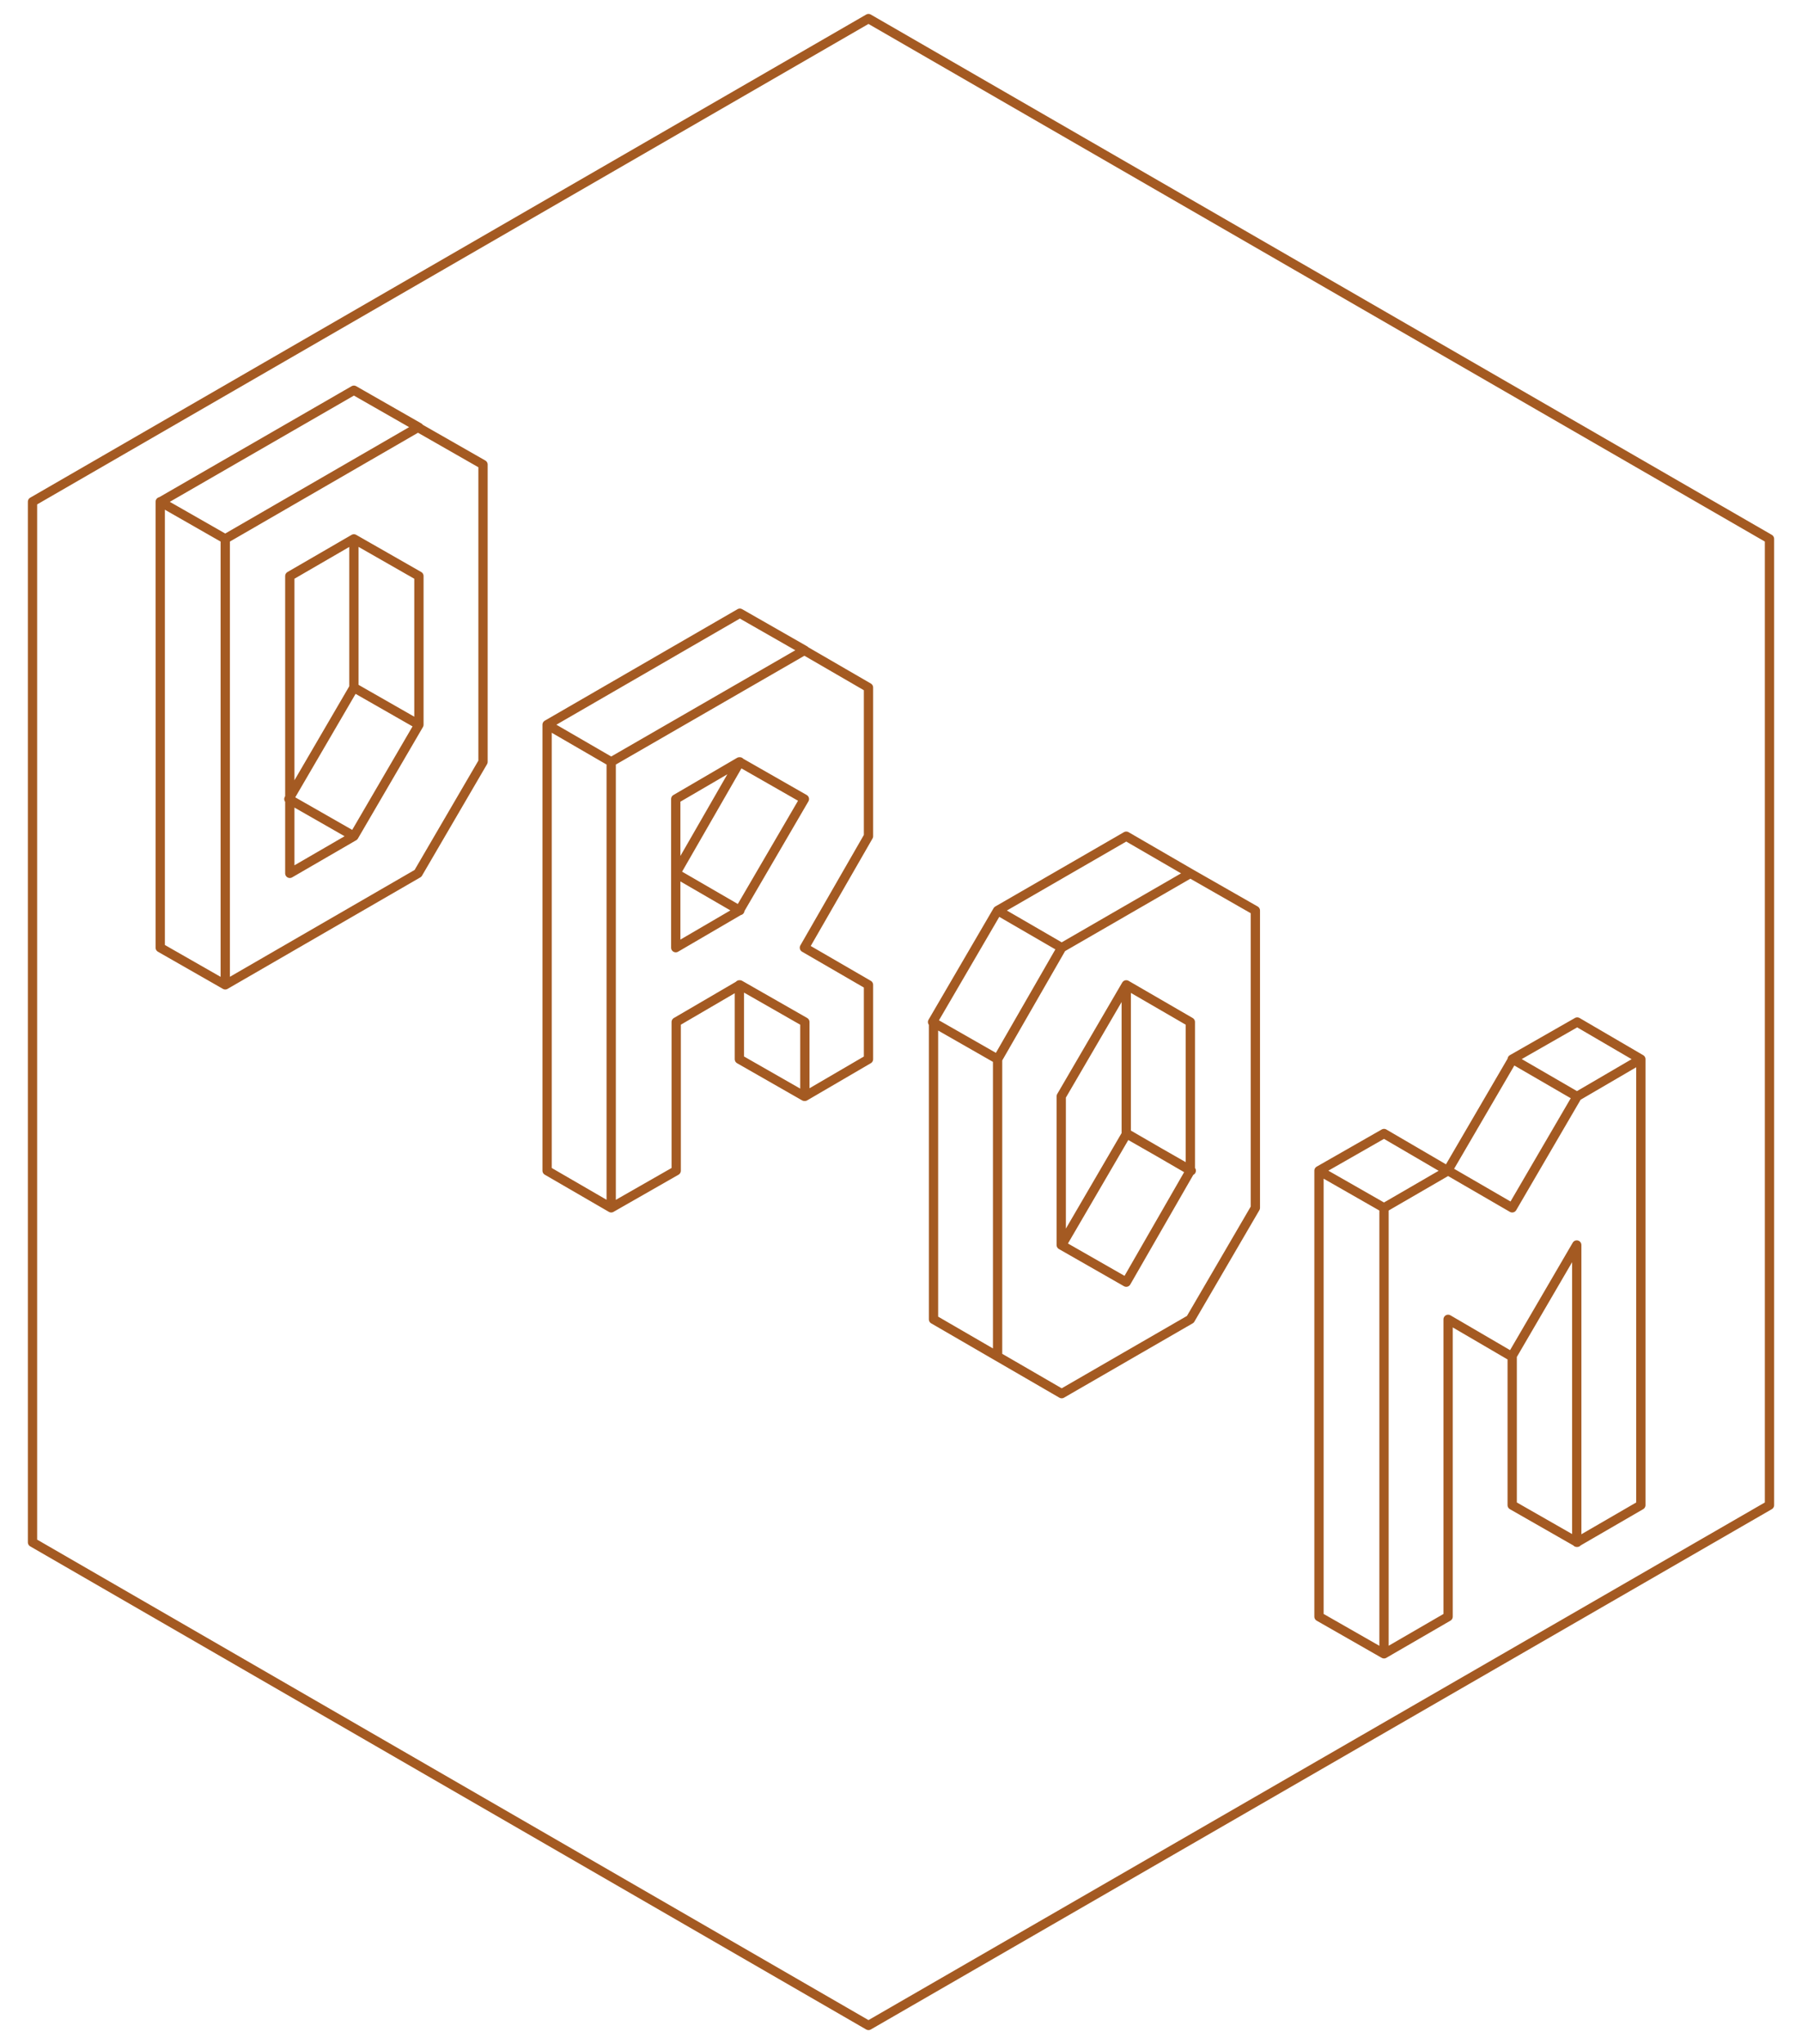<svg xmlns="http://www.w3.org/2000/svg" width="388" height="440"><path d="M7 108L187 4l194 112v208L187 436 7 332V108" fill="none" stroke="#a45a22" stroke-width="2" stroke-linecap="round" stroke-linejoin="round"/><path d="M90 92l-41.5 24v96L90 188l14-24v-64zm-13.8 24l14 8v32l-14 24-13.8 8v-64zm0 0v32l14 8m-55.6-48l41.6-24 14 8m-14 88l-14-8 14-24m-27.7-32l-14-8v96l14 8" fill="none" stroke="#a45a22" stroke-width="2" stroke-linecap="round" stroke-linejoin="round"/><path overflow="visible" d="M173.2 140l-41.6 24v96l14-8v-32l13.7-8 14 8v16l13.7-8v-16l-13.8-8 13.8-24v-32zm-14 24l14 8-14 24-13.7 8v-32zm0 48v16l14 8m-55.4-80l41.5-24 14 8m-14 56l-13.8-8 13.8-24m-27.7 0l-13.8-8v96l13.8 8" color="#000" fill="none" stroke="#a45a22" stroke-width="2" stroke-linecap="round" stroke-linejoin="round"/><path d="M256.3 188l-27.7 16-13.8 24v64l13.8 8 27.7-16 14-24v-64zm-13.8 24l13.8 8v32l-13.8 24-14-8v-32zm0 0v32l14 8m-41.7-56l27.7-16 13.8 8m-27.7 80l14-24 13.8 8M201 220v64l13.8 8m0-64l-14-8 14-24 13.8 8" fill="none" stroke="#a45a22" stroke-width="2" stroke-linecap="round" stroke-linejoin="round"/><path overflow="visible" d="M298 356v-96l13.8-8 13.8 8 14-24 13.7-8v96l-13.8 8v-64l-14 24-13.7-8v64zm27.6-64v32l14 8m-14-104l14-8 13.7 8M298 260l-14-8 14-8 13.7 8m0 0l14-24 13.8 8M284 252v96l14 8" color="#000" fill="none" stroke="#a45a22" stroke-width="2" stroke-linecap="round" stroke-linejoin="round"/></svg>